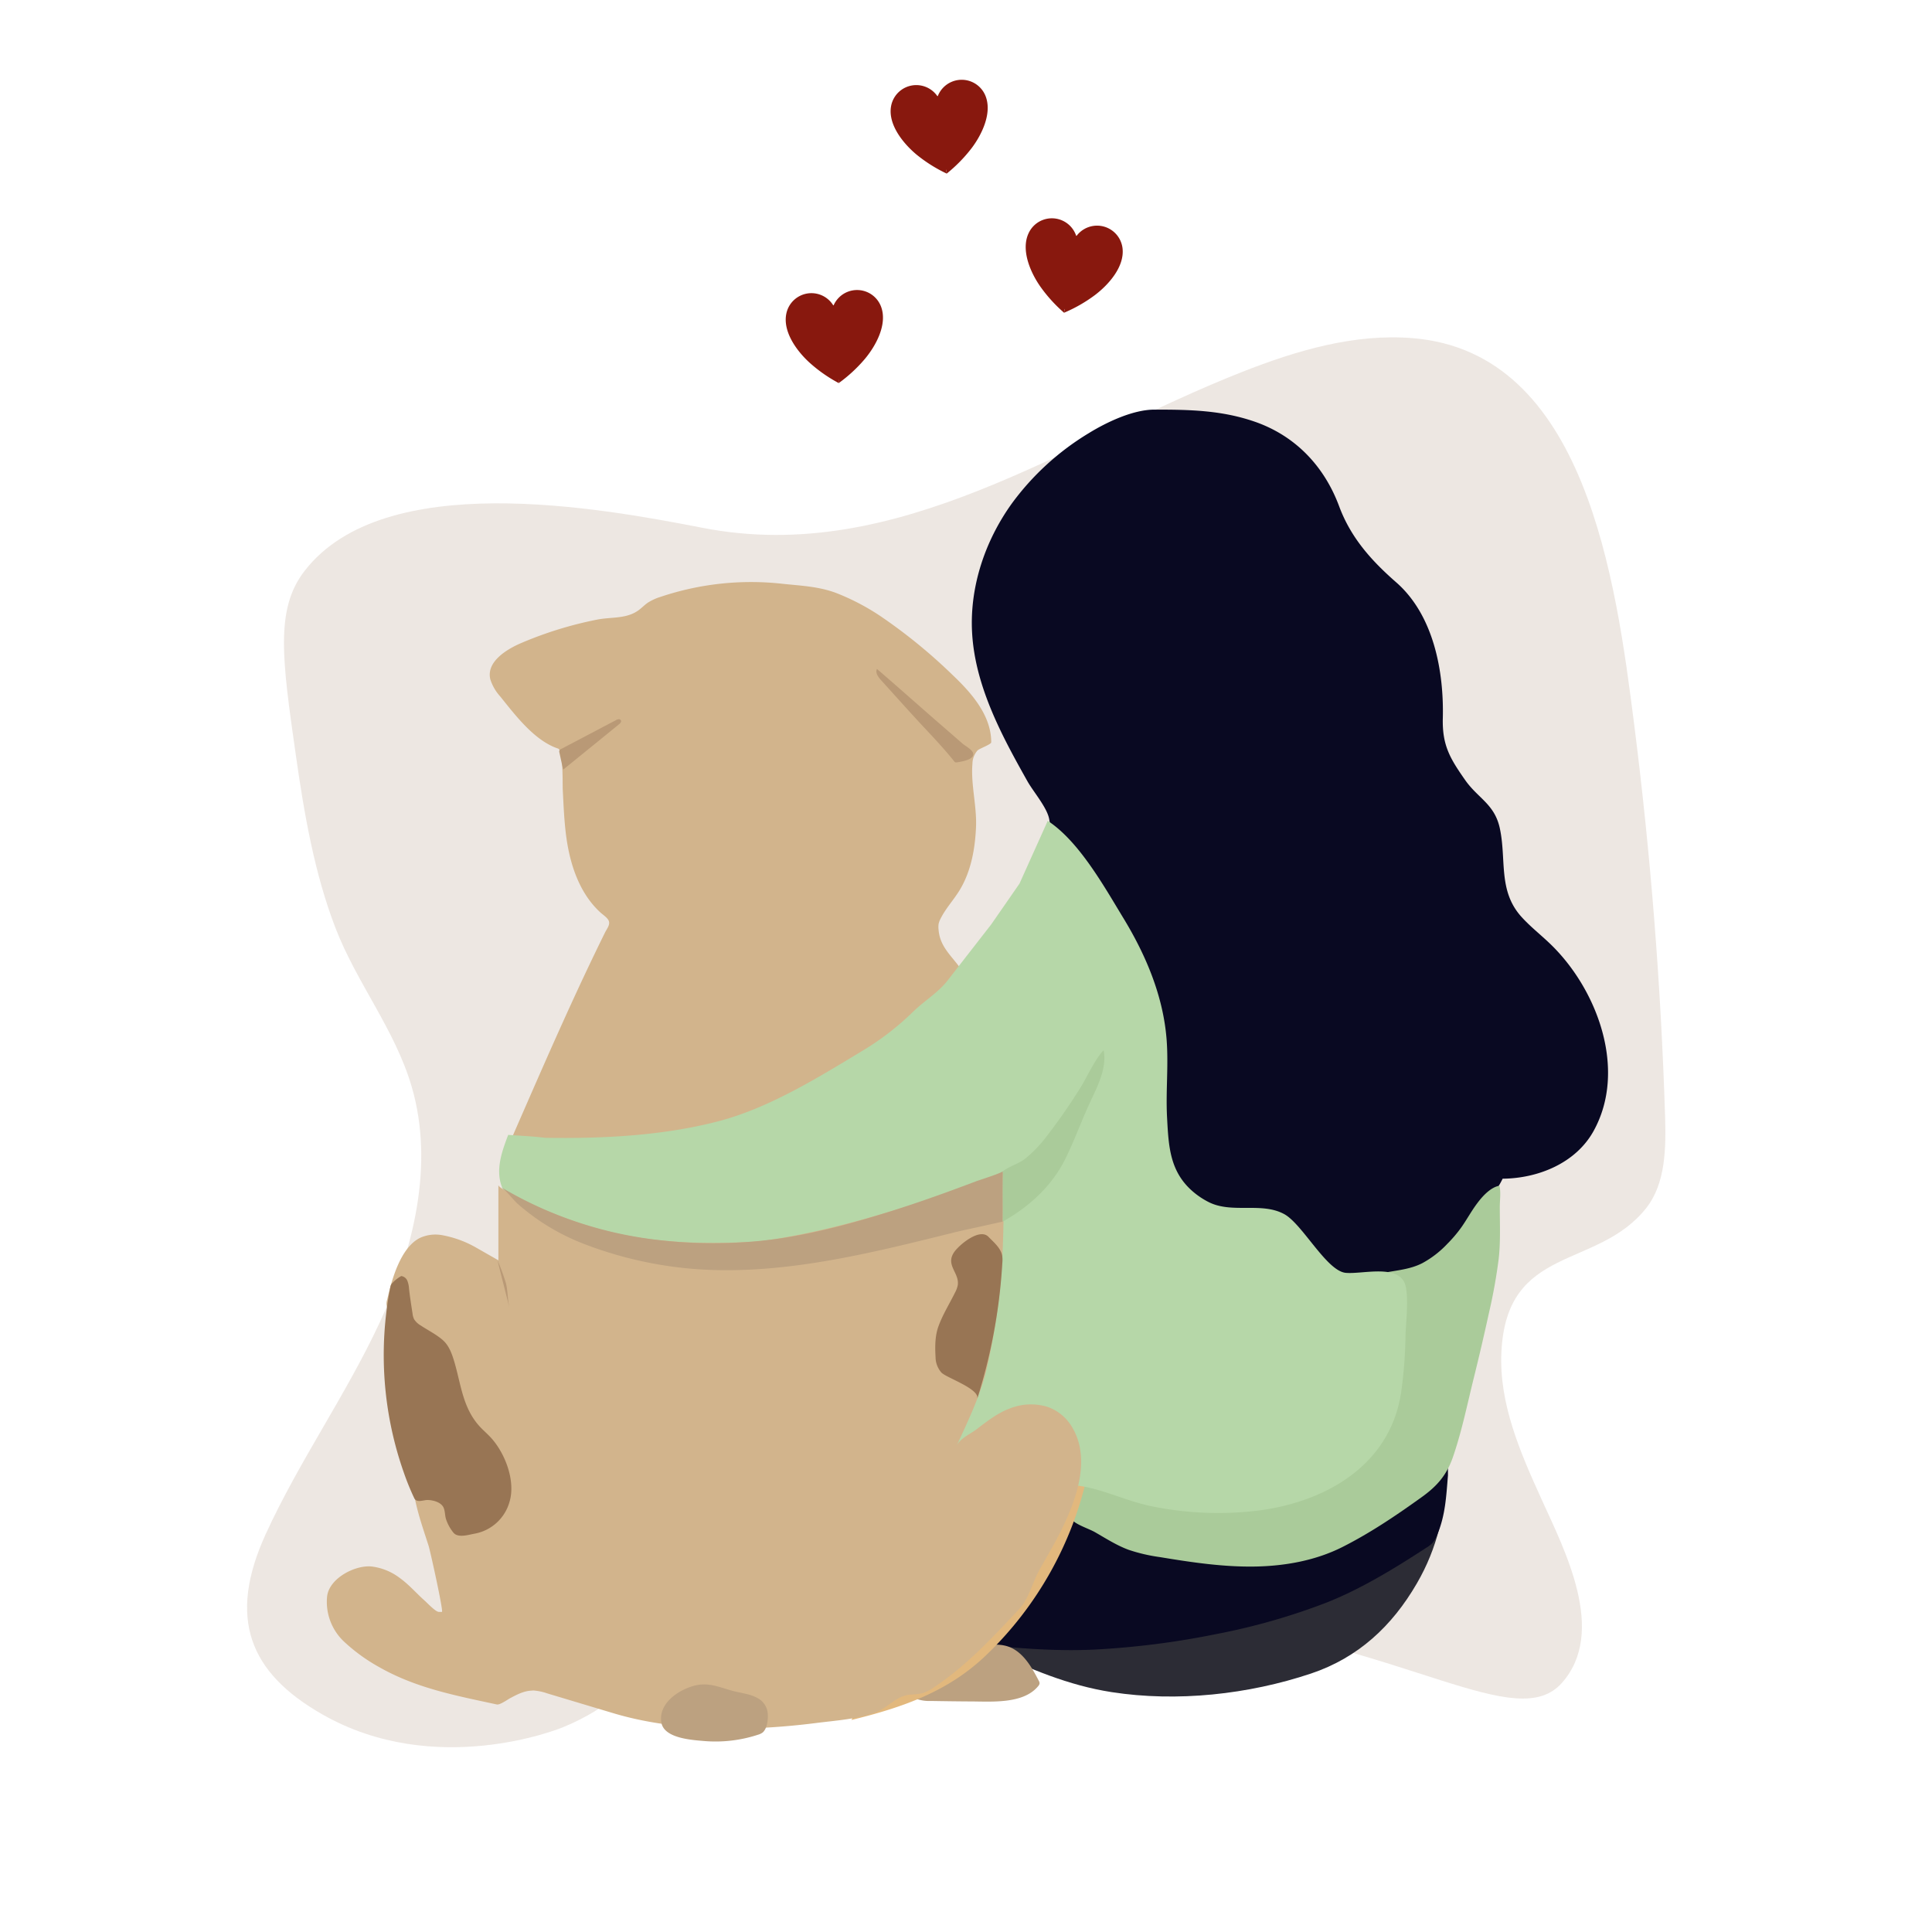 <svg xmlns="http://www.w3.org/2000/svg" viewBox="0 0 650 650"><defs><style>.cls-1,.cls-10{fill:#987554;}.cls-1{opacity:0.17;}.cls-2{fill:#2c2c35;}.cls-3{fill:#090922;}.cls-4{fill:#aacb9a;}.cls-5{fill:#bca180;}.cls-6{fill:#e2b87d;}.cls-7{fill:tan;}.cls-8{fill:#b99976;}.cls-9{fill:#b6d7a8;}.cls-11{fill:#88180e;}</style></defs><title>iconos</title><g id="transitar"><path class="cls-1" d="M246.5,536.31c-29.22,11.13-24.18,31.1-57,44.77-1.82.76-43.22,17.25-81-4.26-24.71-14.07-32-32.48-19.1-60.7,11.27-24.6,26.94-46.67,38.35-71.19s18.41-53.16,10.77-79.29c-5.63-19.25-18.41-34.76-25.58-53.25s-10.65-38.91-13.44-58.54c-4.56-32-7-48.94,3-61.81,26.68-34.5,99.24-21.2,133.91-14.45,65.75,12.8,121.83-29,181.44-52.44,18.42-7.25,37.88-13,57.46-11.38,58.14,4.75,68.32,81.25,74.54,130.35q8.26,65.29,10.34,131.24c.34,10.86.22,22.78-6.35,31.09-16.49,20.84-47,12.12-48.71,48.47-.84,17.33,6.38,33.8,13.47,49.42,7.8,17.19,22.11,44.62,6.91,61.82s-51.57-12.15-124-21.32c-29.67-3.75-24.67,1-68-3.2C277.85,536.2,268,528.14,246.5,536.31Z"/><path class="cls-2" d="M333.31,555.37c13.33,6.12,26,11.63,40.66,13.92,22,3.42,46.1.79,67.14-6.26,15.83-5.31,27.23-15.95,35.54-30.25,7-12,9.7-24.49,10.23-38.16l-53.06.15-102.44,9.5,1.93,51.1"/><path class="cls-3" d="M333.55,553.63c11.71,1.12,23.1,1.92,34.9,1.34a277.53,277.53,0,0,0,40.72-5.2,215.9,215.9,0,0,0,37.16-10.61c11.83-4.69,23-11.59,33.62-18.49a9.76,9.76,0,0,0,1.94-1.5,9.46,9.46,0,0,0,1.63-2.78c2.78-6.56,3.05-13.05,3.63-20V487.9L390,490l-49.63,1.05-6.81,62.56"/><polygon class="cls-3" points="488.21 423.48 491.38 412.92 488.21 409.75 478.71 412.92 476.59 418.2 479.1 424.67 486.1 425.6 488.21 423.48"/><path class="cls-3" d="M353,275.63c-.66-3.88-5.4-9.33-7.35-12.82-2.93-5.22-5.84-10.46-8.47-15.84-5.26-10.77-9.51-22.24-10.14-34.32-.8-15.34,4.39-30.71,13.34-43.2a89.23,89.23,0,0,1,25.9-23.7c5.91-3.64,14.85-7.94,22.1-7.94,11.65,0,22.39.17,33.59,4,13.86,4.75,23.56,15.06,28.57,28.52,3.93,10.58,10.82,18.26,19.16,25.56,12.61,11,16.12,29.88,15.72,45.75-.23,9.15,2.45,13.55,7.51,20.79,4.37,6.24,9.94,8.07,11.69,16.34,2.23,10.51-.63,20.79,7.12,29.54,3,3.36,6.58,6.13,9.82,9.25,15.83,15.22,26,42.39,14.56,63-6,10.8-18.66,15.89-30.57,16-4.17,8.53-11.49,14.36-18.18,20.81l-18.8,18.1c-1.87,1.8-22.47,24.16-24.22,23.32l-39.07-17.95-31.69-42.25Z"/><path class="cls-4" d="M365.69,494q-3.69.2-7.41.23-1.56,5.28-3.14,10.54l5.28,6.34c1.58,1.89,5.86,3.16,8,4.39,3.68,2.11,7.27,4.43,11.27,5.91a57.35,57.35,0,0,0,10.55,2.46c10.69,1.77,21.48,3.39,32.32,3.17,10-.21,20.14-2.05,29.12-6.58,9.4-4.75,18-10.57,26.53-16.69,5.15-3.67,8.47-7.38,10.59-13.49,3-8.68,4.8-17.62,7-26.51q2.73-11,5.16-22.14a181,181,0,0,0,3.25-18.05c.67-5.88.38-11.68.38-17.55,0-2.24.42-5-.13-7.11-3,.53-5.77,3.61-7.53,6-2,2.66-3.56,5.63-5.51,8.33a45,45,0,0,1-4.45,5.19,33.4,33.4,0,0,1-8.44,6.53c-4.11,2.12-8.59,2.39-13,3.27l-3.16,3.16c-6.15,6.15-11.37,13.64-16.93,20.32-9.45,11.21-18.77,22.53-28.13,33.81a11.7,11.7,0,0,1-2.19,2.2c-2.78,1.91-7,1.41-10.26,1.94-4.26.7-8.58,1.16-12.86,1.72C383.24,492.54,374.49,493.58,365.69,494Z"/><path class="cls-5" d="M300.22,566.07c2.15,1.15,3.78,3,5.78,4.4a12.72,12.72,0,0,0,7.15,1.8c4.41.07,8.8.14,13.21.16,7,0,17.85,1,22.9-5.12a1.72,1.72,0,0,0,.5-1,1.94,1.94,0,0,0-.27-.83c-2.08-4-4.57-8.54-8.67-10.8-2.75-1.52-6.09-1.57-9.21-1.09-3.77.58-7.47,2-11.32,2-2.11,0-9.5,1-11.62,2.11s-8.44,8.45-8.44,8.45"/><path class="cls-6" d="M286.48,578.66c17-4.17,32.47-9.44,45.34-21.83a119.84,119.84,0,0,0,34.06-60.73,18.41,18.41,0,0,0,.45-7.59c-.63-3-2.62-5.57-4.54-8-5.06-6.37-11.07-10.72-19.35-6.95-5.71,2.6-11.59,8.05-14.23,13.82l-22.82,50C299.1,551.13,292.87,564.93,286.48,578.66Z"/><path class="cls-7" d="M208.87,400.78l36.06-18.35L307,350.83c7.41-3.77,14.83-7.51,22.22-11.32L324.9,329c-2.5-6-8.53-9-9.12-16.13a7.8,7.8,0,0,1,0-2,7.14,7.14,0,0,1,.71-1.88c1.77-3.5,4.44-6.29,6.44-9.62,3.8-6.33,5.12-13.82,5.44-21.1.31-7.05-1.8-14.45-1.2-21.32a6.89,6.89,0,0,1,1.68-4.44c.69-.7,4.64-2.05,4.64-2.78,0-9.09-6.69-16.63-12.89-22.53a180.45,180.45,0,0,0-23.2-19.1,77,77,0,0,0-16.19-8.64c-6-2.22-12-2.4-18.22-3.08a95.49,95.49,0,0,0-40.73,4.42,17.6,17.6,0,0,0-4.36,2c-1,.7-1.86,1.59-2.84,2.34-4.16,3.19-9.31,2.36-14.16,3.32a128.18,128.18,0,0,0-25.56,7.89c-4.56,1.95-11.87,6.18-10.37,12.23a15.63,15.63,0,0,0,3.32,5.73c5.11,6.35,11.54,14.9,19.46,17.54,1.81.6,1.48,12.06,1.58,13.82.29,5.52.49,11.06,1.28,16.54,1.33,9.22,4.58,18.62,11.49,24.87.82.73,2.45,1.79,2.77,2.9.37,1.28-.74,2.58-1.32,3.76q-2.34,4.74-4.62,9.52c-3.1,6.48-6.11,13-9.08,19.56-5.93,13.09-11.65,26.28-17.41,39.46Z"/><path class="cls-8" d="M189.47,258.93q-.65-2.88-1.27-5.77a1,1,0,0,1,0-.65,1.08,1.08,0,0,1,.59-.52l18.4-9.68a2.22,2.22,0,0,1,.92-.33.78.78,0,0,1,.81.43c.19.46-.24.93-.63,1.24q-9.39,7.65-18.81,15.28"/><path class="cls-8" d="M327.42,253.52c-.27-1.35-2.64-2.52-3.5-3.27l-8.47-7.36c-6.82-5.92-13.56-11.95-20.41-17.83-.65,1.34.51,2.81,1.41,3.81,4.27,4.71,8.51,9.45,12.82,14.13,4,4.31,8,8.45,11.68,13.05a1.06,1.06,0,0,0,.51.43,1.16,1.16,0,0,0,.49,0c1.31-.2,5.29-.76,5.48-2.59A1.15,1.15,0,0,0,327.42,253.52Z"/><path class="cls-9" d="M183.53,382.82c-4.15-.53-8.38-.69-12.55-1-1.95,5.11-3.93,10.61-2.62,15.91A13.58,13.58,0,0,0,173,405a27,27,0,0,0,7.24,3.74q32,12.63,64,25.33l30.63-8.44L306.56,415l23.24-11.61,6.33-5.28-9.5,24.29L315,466.78s2.11,29.54,2.11,29.57c0-1.42,13.83-4.45,15.15-4.82,2.91-.81,6.88-2.71,9.91-2.69,5.67,0,5.33,4.69,7.18,10.27a1.71,1.71,0,0,0,2.58,1.34c12.7-3.38,23.44,3.92,35.81,6.37a111.46,111.46,0,0,0,35.61,1.39c23-2.95,44.69-15.54,48.11-40.26a150.35,150.35,0,0,0,1.41-18.49c.05-4,1.52-15.31-.71-18.62-3.48-5.18-13.94-2.15-19.34-2.6-6.48-.54-14.59-16.4-20.75-19.76-7.68-4.19-17.57-.05-25.48-4.08a26.61,26.61,0,0,1-5-3.3c-8.1-6.78-8.43-15.47-8.95-25.22-.46-8.76.54-17.53-.16-26.29-1.17-14.63-7-28.34-14.57-40.77C371.48,298.24,363,283,352.5,276.16L343,297.28,333.49,311l-14.78,19c-3.06,3.93-7.92,6.87-11.47,10.35a92.11,92.11,0,0,1-17.3,13.31c-14.89,9-31.27,19.13-48.19,23.56-18.74,4.9-38.94,5.89-58.22,5.58"/><path class="cls-7" d="M178.78,568.8c-2.6.11-4.82,1.31-7.1,2.51-.84.44-3.49,2.36-4.52,2.14-13.88-3-27.32-5.51-39.84-12.71a59.29,59.29,0,0,1-11.79-8.64,18.36,18.36,0,0,1-5.48-15c.71-6.09,9.31-10.57,14.88-10.08a19.48,19.48,0,0,1,9.43,3.77c3.15,2.23,5.61,5.14,8.46,7.68.83.73,3.74,3.83,4.8,3.83h1.06c.6,0-3.93-20.51-4.48-22.22-2.64-8.27-5.81-16.68-5.45-25.51.4-9.84,7.4-18.82,12-27.25.11-.2-9.19-9.48-9.95-10.5a164.23,164.23,0,0,1-10-15.87,4,4,0,0,1-.53-3.71c1.49-6.56,4.42-17.44,11-20.75a12.55,12.55,0,0,1,7.82-.87,36,36,0,0,1,11.2,4.18l7.39,4.22V398.67c0,1,5.61,3.59,6.42,4q4.5,2.35,9.18,4.37a139.6,139.6,0,0,0,19.78,6.82c17.33,4.55,34.53,4.85,52.28,3.8,24.82-3.3,48.18-11.13,71.82-19l10.56-4.22c-.84.33-.08,14.95-.11,16.73-.11,6.14-.34,12.28-.79,18.41a225.69,225.69,0,0,1-4.58,29.68c-1.95,9.31-6.39,18.45-10.35,27.07,1.23-2.46,4.49-3.82,6.59-5.41,3.6-2.73,7-5.46,11.27-7.06a19.18,19.18,0,0,1,12.37-.63,15.36,15.36,0,0,1,7.88,5.84c7,10.16,2.88,23.3-1.85,33.47-2.47,5.3-5.43,10.32-8.32,15.39-2.28,4-3.68,9.94-6.83,13.31-9.05,9.65-17.73,19.11-28.85,26.48a13.84,13.84,0,0,1-4,2,27.81,27.81,0,0,1-4.08.43c-4.7.49-7.47,4.54-11.7,6.07-6.05,2.18-13.45,2.66-19.81,3.47-21.93,2.79-47,3.07-68.24-3.31l-22.15-6.64a18.24,18.24,0,0,0-4.77-1Z"/><path class="cls-10" d="M131.75,431.94a2.73,2.73,0,0,0-.39.91,119,119,0,0,0,4.48,62.52,84.8,84.8,0,0,0,3.53,8.68c.81,1.66,3,.62,4.41.61,1.83,0,4.53.69,5.41,2.47.57,1.15.47,2.74.88,4a14.28,14.28,0,0,0,2.27,4.25,3.37,3.37,0,0,0,.72.74c1.75,1.18,4.72.2,6.6-.13a15,15,0,0,0,11.8-10.84c2-6.92-1.45-16-6.08-21.22-1.15-1.3-2.48-2.42-3.68-3.67-6.13-6.44-6.55-14.59-9-22.61-.72-2.34-1.66-4.85-3.49-6.57-2.14-2-5.22-3.5-7.68-5.15a6.39,6.39,0,0,1-2.22-2.1,6.12,6.12,0,0,1-.53-2c-.42-2.77-.88-5.53-1.17-8.31a8.42,8.42,0,0,0-.57-2.64,2.6,2.6,0,0,0-2.05-1.57A12.63,12.63,0,0,0,131.75,431.94Z"/><path class="cls-5" d="M222.53,576.7c.94-4.83,6.33-8.23,10.78-9.49,4.88-1.38,8.51.38,13.17,1.66,2.88.79,6.05,1,8.66,2.59a6.4,6.4,0,0,1,3.17,5.18c.14,1.85-.22,5.07-1.79,6.29a4.9,4.9,0,0,1-1.5.7,45.81,45.81,0,0,1-18.23,2.11c-4.17-.36-13.39-.93-14.28-6.22A7.84,7.84,0,0,1,222.53,576.7Z"/><path class="cls-11" d="M280.36,102.77a8.62,8.62,0,0,0-15.78,2.62c-1.37,6.17,3.55,12.79,7.85,16.68a49.28,49.28,0,0,0,9.75,6.81Z"/><path class="cls-11" d="M280.44,102.77a8.62,8.62,0,0,1,16,.45c2.19,5.93-1.78,13.16-5.51,17.59a49.53,49.53,0,0,1-8.74,8.07Z"/><rect class="cls-11" x="280.26" y="102.72" width="2.02" height="24.93" transform="translate(-7.18 19.37) rotate(-3.9)"/><path class="cls-11" d="M362.09,79.4a8.62,8.62,0,0,0-16-1c-2.72,5.7.59,13.26,3.91,18a49.46,49.46,0,0,0,8,8.82Z"/><path class="cls-11" d="M362.16,79.41a8.63,8.63,0,0,1,15.49,4c.81,6.26-4.69,12.41-9.32,15.9a49.13,49.13,0,0,1-10.33,5.9Z"/><rect class="cls-11" x="359.18" y="79.23" width="2.02" height="24.93" transform="translate(18.94 -55.59) rotate(9.06)"/><path class="cls-11" d="M315.41,32.41a8.62,8.62,0,0,0-15.63,3.39C298.71,42,304,48.4,308.43,52.07a49.25,49.25,0,0,0,10.08,6.33Z"/><path class="cls-11" d="M315.48,32.41a8.63,8.63,0,0,1,16-.34c2.48,5.81-1.13,13.23-4.64,17.84a50,50,0,0,1-8.33,8.49Z"/><rect class="cls-11" x="315.92" y="32.3" width="2.02" height="24.93" transform="translate(-3.06 37.32) rotate(-6.71)"/><path class="cls-5" d="M337.38,394c0,.55-8.13,3.1-9,3.44q-4.68,1.77-9.39,3.49c-6.26,2.27-12.55,4.45-18.9,6.46-12.45,3.93-25.33,7.49-38.27,9.36a158.39,158.39,0,0,1-40.87.37,133.32,133.32,0,0,1-36-9.45,129.47,129.47,0,0,1-16.62-8.41c2.14,1.29,4.06,4.21,6,5.9a73.83,73.83,0,0,0,22.42,13.45A132.3,132.3,0,0,0,234.47,427c1.87.13,3.74.22,5.61.28,27.33.81,54.7-6.12,81-12.65,2.4-.6,4.83-1.1,7.25-1.63l9-2Z"/><path class="cls-4" d="M337.35,411c8.78-4.92,16.36-11.79,20.94-20.84,3-6,5.28-12.38,8.08-18.5,2.49-5.47,6.2-12.09,4.92-18.32-3.23,3.49-5.44,8.89-8,12.93a197.07,197.07,0,0,1-11.87,16.94,42.52,42.52,0,0,1-6.17,6.34c-2.4,2-5.5,2.72-7.83,4.49"/><path class="cls-8" d="M167.39,424c1.27,5.35,2.69,10.66,4,16-.64-2.7-.5-5.59-1.18-8.32A77.68,77.68,0,0,0,167.39,424Z"/><path class="cls-10" d="M328.76,470.66c1.09-3.32-10.23-7.07-12-8.84a7.94,7.94,0,0,1-2-5.21c-.21-3.4-.21-7.21,1-10.46,1.4-3.86,3.74-7.61,5.56-11.3a8.6,8.6,0,0,0,.92-2.54c.54-4.23-4.36-6.72-1.1-11.22,1.73-2.38,8.44-8,11.39-5,1.73,1.77,4.15,3.77,4.64,6.32a9.51,9.51,0,0,1,.05,2.5A187.44,187.44,0,0,1,328.76,470.66Z"/></g></svg>